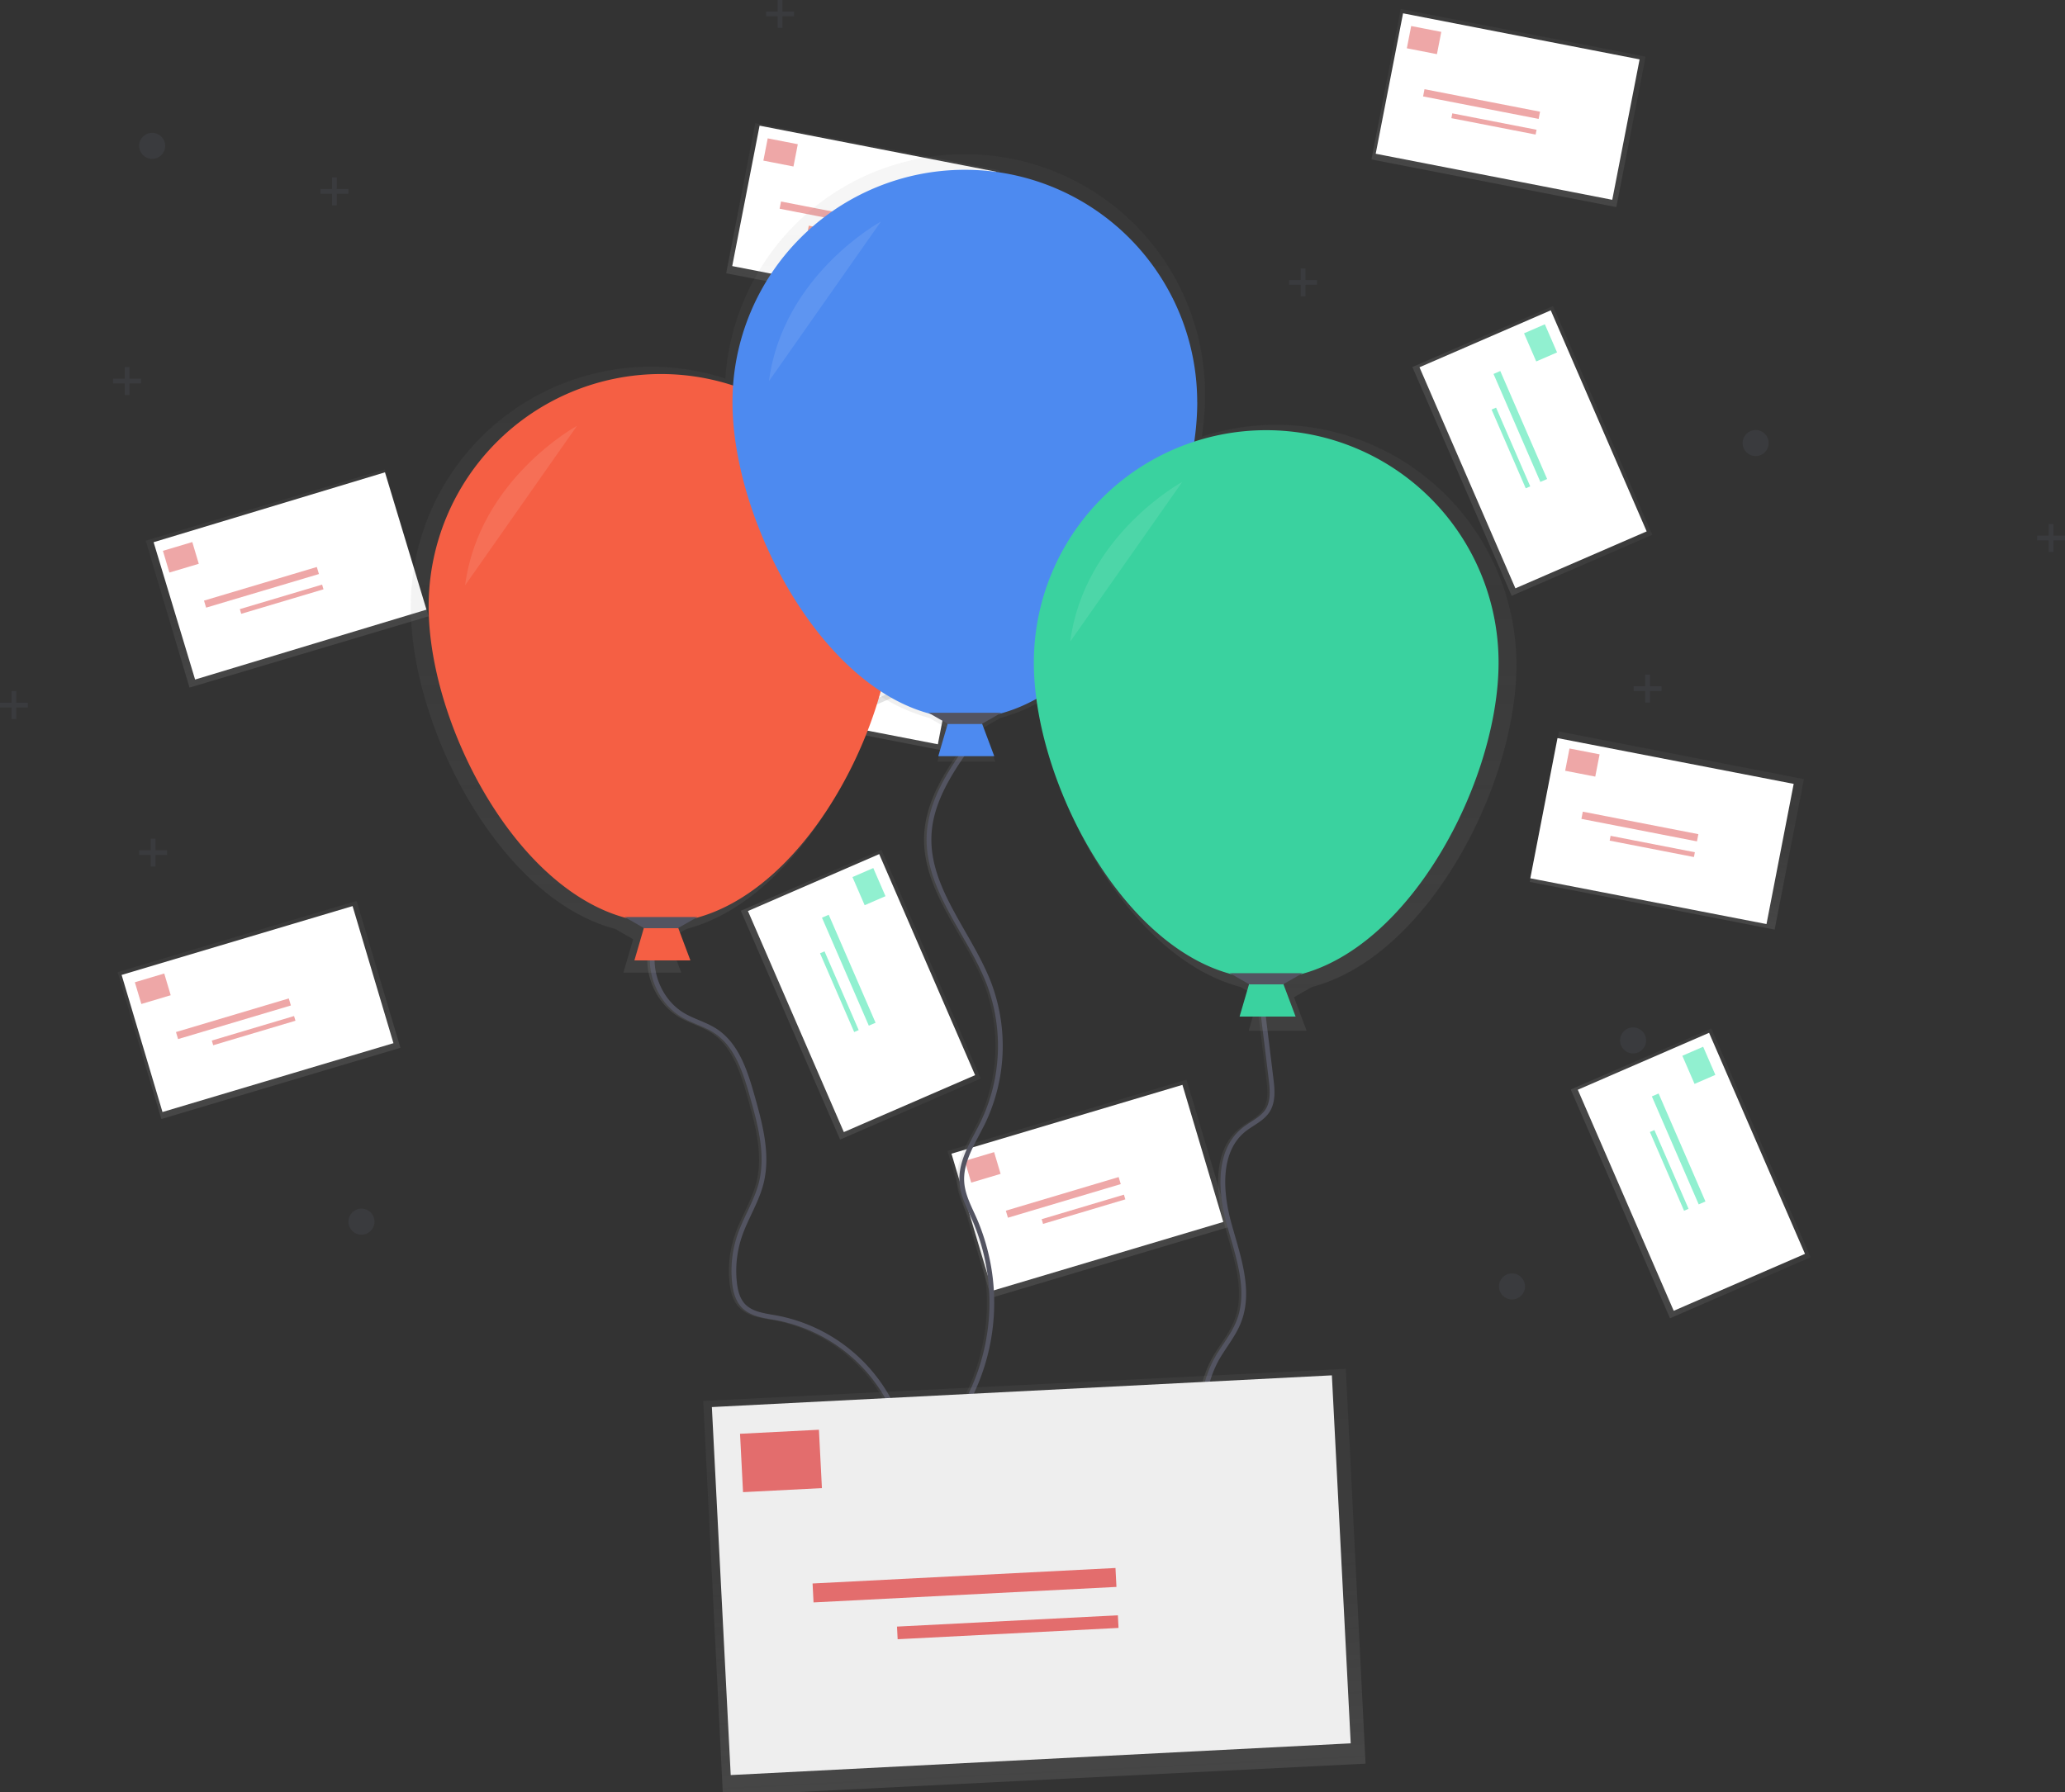 <svg id="e6c7a302-1d79-4c46-b758-a00a31f9e26b" data-name="Layer 1" xmlns="http://www.w3.org/2000/svg" xmlns:xlink="http://www.w3.org/1999/xlink" width="867.19" height="752.72" viewBox="0 0 867.19 752.72"><rect x="0" y="0" width="867.19" height="752.72" fill="#333333" stroke="none"/><defs><linearGradient id="22870d72-ac13-4c8c-bdf9-4d0841984fac" x1="8.15" y1="612.92" x2="8.15" y2="548.54" gradientTransform="matrix(-1, 0, 0, 1, 631.86, -7.83)" gradientUnits="userSpaceOnUse"><stop offset="0" stop-color="gray" stop-opacity="0.25"/><stop offset="0.54" stop-color="gray" stop-opacity="0.12"/><stop offset="1" stop-color="gray" stop-opacity="0.1"/></linearGradient><linearGradient id="46920503-58a9-44f5-869a-eb0d6f580dc2" x1="-193.49" y1="331.29" x2="-193.49" y2="266.91" gradientTransform="matrix(0, -1, -1, 0, 1165.49, 229)" xlink:href="#22870d72-ac13-4c8c-bdf9-4d0841984fac"/><linearGradient id="5b6c626d-ce2f-4633-b930-0e0ef649b376" x1="-246.01" y1="452.36" x2="-246.01" y2="387.98" gradientTransform="matrix(0, -1, -1, 0, 1296.56, 320.52)" xlink:href="#22870d72-ac13-4c8c-bdf9-4d0841984fac"/><linearGradient id="6999a8fe-21a9-4701-b226-ef883076e79f" x1="-14.86" y1="303.11" x2="-14.86" y2="238.73" gradientTransform="matrix(-1, 0, 0, 1, 542.37, -1.49)" xlink:href="#22870d72-ac13-4c8c-bdf9-4d0841984fac"/><linearGradient id="2e4c56eb-c899-4e7c-9ca1-432187ad2299" x1="-70.23" y1="46.12" x2="-70.23" y2="-18.26" gradientTransform="matrix(0, -1, -1, 0, 813.84, 48.8)" xlink:href="#22870d72-ac13-4c8c-bdf9-4d0841984fac"/><linearGradient id="92480007-5af8-4fb0-a0fe-f7ce09be329b" x1="58.85" y1="392.6" x2="58.85" y2="328.22" gradientTransform="matrix(0, -1, -1, 0, 1170.31, 321.92)" xlink:href="#22870d72-ac13-4c8c-bdf9-4d0841984fac"/><linearGradient id="91ef2396-2c54-4e76-8182-4a9970397d72" x1="320.67" y1="441.4" x2="320.67" y2="377.01" gradientTransform="matrix(-1, 0, 0, 1, 595.88, 88.63)" xlink:href="#22870d72-ac13-4c8c-bdf9-4d0841984fac"/><linearGradient id="c20cc891-92ec-4c26-a6a9-c793ae6cdb85" x1="162.93" y1="324.23" x2="162.93" y2="259.85" gradientTransform="matrix(0, -1, -1, 0, 809.92, 510.37)" xlink:href="#22870d72-ac13-4c8c-bdf9-4d0841984fac"/><linearGradient id="e5bd4efc-3d4a-453d-9559-e76160a17bf3" x1="-38.47" y1="742.22" x2="-38.47" y2="677.84" gradientTransform="matrix(0, -1, -1, 0, 1237.91, 453)" xlink:href="#22870d72-ac13-4c8c-bdf9-4d0841984fac"/><linearGradient id="1f2c304b-4956-4e16-8f36-0a16127bea31" x1="257.58" y1="271.1" x2="257.58" y2="206.72" gradientTransform="matrix(-1, 0, 0, 1, 544.58, 77.7)" xlink:href="#22870d72-ac13-4c8c-bdf9-4d0841984fac"/><linearGradient id="132bee92-70bf-4f7a-8946-6baf61115962" x1="186" y1="144.09" x2="186" y2="79.71" gradientTransform="matrix(0, -1, -1, 0, 641.58, 352.21)" xlink:href="#22870d72-ac13-4c8c-bdf9-4d0841984fac"/><linearGradient id="190d4067-154d-4acf-a3d4-786604031f46" x1="123.1" y1="659.28" x2="123.1" y2="594.9" gradientTransform="matrix(0, -1, -1, 0, 1166.77, 433.34)" xlink:href="#22870d72-ac13-4c8c-bdf9-4d0841984fac"/><linearGradient id="5b6818eb-4255-4703-a8a1-ad450826a32f" x1="438.22" y1="567.33" x2="541.4" y2="567.33" gradientTransform="matrix(1, 0, 0, 1, 0, 0)" xlink:href="#22870d72-ac13-4c8c-bdf9-4d0841984fac"/><linearGradient id="f72680a8-1c69-456c-9139-7d75f0ebc6fd" x1="554.46" y1="525.12" x2="586.43" y2="525.12" gradientTransform="matrix(1, 0, 0, 1, 0, 0)" xlink:href="#22870d72-ac13-4c8c-bdf9-4d0841984fac"/><linearGradient id="b4ecf0d7-9b75-430f-acce-e09492370ef4" x1="669.68" y1="582.71" x2="700.58" y2="582.71" gradientTransform="matrix(1, 0, 0, 1, 0, 0)" xlink:href="#22870d72-ac13-4c8c-bdf9-4d0841984fac"/><linearGradient id="fe1de1d1-8458-4939-941f-dea050869f88" x1="571.06" y1="506.59" x2="571.06" y2="139.02" gradientTransform="matrix(1, 0, 0, 1, 0, 0)" xlink:href="#22870d72-ac13-4c8c-bdf9-4d0841984fac"/><linearGradient id="b7a7a14d-13e4-460f-98bc-d42561b19638" x1="19.14" y1="784.71" x2="19.14" y2="618.86" gradientTransform="matrix(-1, 0, 0, 1, 619.95, 34.86)" xlink:href="#22870d72-ac13-4c8c-bdf9-4d0841984fac"/></defs><title>new message</title><rect x="571.33" y="540.71" width="104.76" height="64.38" transform="translate(-304.11 128.49) rotate(-16.6)" fill="url(#22870d72-ac13-4c8c-bdf9-4d0841984fac)"/><rect x="572.48" y="542.47" width="101.21" height="60.09" transform="translate(-304.03 128.29) rotate(-16.6)" fill="#fff"/><g opacity="0.6"><rect x="572.6" y="559.29" width="12.88" height="9.53" transform="translate(1128.72 865.47) rotate(163.4)" fill="#e36d6d"/><rect x="588.18" y="575.12" width="49.44" height="3.09" transform="translate(1198.63 880.49) rotate(163.4)" fill="#e36d6d"/><rect x="603.35" y="580.63" width="36.05" height="2.06" transform="translate(1216.66 887.85) rotate(163.4)" fill="#e36d6d"/></g><rect x="834.2" y="370.12" width="64.38" height="104.76" transform="translate(119.67 1118.51) rotate(-78.98)" fill="url(#46920503-58a9-44f5-869a-eb0d6f580dc2)"/><rect x="835.97" y="371.26" width="60.09" height="101.21" transform="matrix(0.19, -0.98, 0.98, 0.19, 119.98, 1117.63)" fill="#fff"/><g opacity="0.6"><rect x="824.48" y="389.18" width="12.88" height="9.53" transform="translate(1404.81 865.82) rotate(-168.98)" fill="#e36d6d"/><rect x="830.35" y="419.27" width="49.44" height="3.09" transform="translate(1447.53 923.68) rotate(-168.98)" fill="#e36d6d"/><rect x="842.24" y="428.14" width="36.05" height="2.06" transform="translate(1456.23 941.24) rotate(-168.98)" fill="#e36d6d"/></g><rect x="844.2" y="514.16" width="64.38" height="104.76" transform="translate(-319.47 321.88) rotate(-23.45)" fill="url(#5b6c626d-ce2f-4633-b930-0e0ef649b376)"/><rect x="846.65" y="515.27" width="60.09" height="101.21" transform="translate(-319.18 321.95) rotate(-23.45)" fill="#fff"/><g opacity="0.6"><rect x="873.41" y="516.37" width="12.88" height="9.53" transform="translate(585.47 1462.05) rotate(-113.45)" fill="#47e6b1"/><rect x="846.64" y="554.71" width="49.44" height="3.09" transform="translate(541.39 1503.36) rotate(-113.45)" fill="#47e6b1"/><rect x="849.39" y="564.23" width="36.05" height="2.06" transform="translate(527.6 1512.34) rotate(-113.45)" fill="#47e6b1"/></g><rect x="504.85" y="237.24" width="104.76" height="64.38" transform="translate(-220.16 96.83) rotate(-16.6)" fill="url(#6999a8fe-21a9-4701-b226-ef883076e79f)"/><rect x="506" y="239" width="101.21" height="60.09" transform="translate(-220.08 96.64) rotate(-16.6)" fill="#fff"/><g opacity="0.6"><rect x="506.12" y="255.82" width="12.88" height="9.53" transform="translate(911.8 290.18) rotate(163.4)" fill="#f55f44"/><rect x="521.69" y="271.65" width="49.44" height="3.09" transform="translate(981.71 305.2) rotate(163.4)" fill="#f55f44"/><rect x="536.87" y="277.16" width="36.05" height="2.06" transform="translate(999.74 312.56) rotate(163.4)" fill="#f55f44"/></g><rect x="767.72" y="66.65" width="64.38" height="104.76" transform="translate(363.77 807.79) rotate(-78.98)" fill="url(#2e4c56eb-c899-4e7c-9ca1-432187ad2299)"/><rect x="769.49" y="67.8" width="60.09" height="101.21" transform="translate(364.08 806.92) rotate(-78.98)" fill="#fff"/><g opacity="0.6"><rect x="758" y="85.71" width="12.88" height="9.53" transform="translate(1331.08 251.77) rotate(-168.98)" fill="#e36d6d"/><rect x="763.87" y="115.8" width="49.44" height="3.09" transform="translate(1373.8 309.63) rotate(-168.98)" fill="#e36d6d"/><rect x="775.75" y="124.68" width="36.05" height="2.06" transform="translate(1382.49 327.19) rotate(-168.98)" fill="#e36d6d"/></g><rect x="777.71" y="210.69" width="64.38" height="104.76" transform="translate(-204.2 270.36) rotate(-23.45)" fill="url(#92480007-5af8-4fb0-a0fe-f7ce09be329b)"/><rect x="780.17" y="211.8" width="60.09" height="101.21" transform="translate(-203.91 270.43) rotate(-23.45)" fill="#fff"/><g opacity="0.6"><rect x="806.93" y="212.9" width="12.88" height="9.53" transform="translate(770.94 976.83) rotate(-113.45)" fill="#47e6b1"/><rect x="780.16" y="251.24" width="49.44" height="3.09" transform="translate(726.85 1018.14) rotate(-113.45)" fill="#47e6b1"/><rect x="782.9" y="260.76" width="36.05" height="2.06" transform="translate(713.06 1027.12) rotate(-113.45)" fill="#47e6b1"/></g><rect x="222.82" y="465.65" width="104.76" height="64.38" transform="translate(-297.19 25.76) rotate(-16.6)" fill="url(#91ef2396-2c54-4e76-8182-4a9970397d72)"/><rect x="223.98" y="467.41" width="101.21" height="60.09" transform="translate(-297.11 25.57) rotate(-16.6)" fill="#fff"/><g opacity="0.6"><rect x="224.1" y="484.22" width="12.88" height="9.53" transform="translate(424.79 818.06) rotate(163.4)" fill="#e36d6d"/><rect x="239.67" y="500.05" width="49.44" height="3.09" transform="translate(494.7 833.08) rotate(163.4)" fill="#e36d6d"/><rect x="254.84" y="505.56" width="36.05" height="2.06" transform="translate(512.73 840.44) rotate(163.4)" fill="#e36d6d"/></g><rect x="485.7" y="295.06" width="64.38" height="104.76" transform="translate(-88.54 715.72) rotate(-78.98)" fill="url(#c20cc891-92ec-4c26-a6a9-c793ae6cdb85)"/><rect x="487.47" y="296.2" width="60.09" height="101.21" transform="matrix(0.19, -0.98, 0.98, 0.19, -88.23, 714.84)" fill="#fff"/><g opacity="0.6"><rect x="475.98" y="314.12" width="12.88" height="9.53" transform="translate(728.57 650.46) rotate(-168.98)" fill="#f55f44"/><rect x="481.84" y="344.21" width="49.44" height="3.09" transform="translate(771.29 708.32) rotate(-168.98)" fill="#f55f44"/><rect x="493.73" y="353.08" width="36.05" height="2.06" transform="translate(779.99 725.88) rotate(-168.98)" fill="#f55f44"/></g><rect x="495.69" y="439.09" width="64.38" height="104.76" transform="translate(-318.38 177) rotate(-23.45)" fill="url(#e5bd4efc-3d4a-453d-9559-e76160a17bf3)"/><rect x="498.15" y="440.2" width="60.09" height="101.21" transform="translate(-318.09 177.07) rotate(-23.45)" fill="#fff"/><g opacity="0.6"><rect x="524.91" y="441.3" width="12.88" height="9.53" transform="translate(167.15 1037.4) rotate(-113.45)" fill="#47e6b1"/><rect x="498.14" y="479.64" width="49.44" height="3.09" transform="translate(123.07 1078.7) rotate(-113.45)" fill="#47e6b1"/><rect x="500.88" y="489.17" width="36.05" height="2.06" transform="translate(109.27 1087.68) rotate(-113.45)" fill="#47e6b1"/></g><rect x="234.62" y="284.42" width="104.76" height="64.38" transform="translate(-244.91 21.58) rotate(-16.6)" fill="url(#1f2c304b-4956-4e16-8f36-0a16127bea31)"/><rect x="235.77" y="286.19" width="101.21" height="60.09" transform="matrix(0.96, -0.29, 0.29, 0.96, -244.83, 21.38)" fill="#fff"/><g opacity="0.6"><rect x="235.89" y="303" width="12.88" height="9.53" transform="translate(396.1 459.8) rotate(163.4)" fill="#e36d6d"/><rect x="251.47" y="318.83" width="49.44" height="3.09" transform="translate(466.01 474.82) rotate(163.4)" fill="#e36d6d"/><rect x="266.64" y="324.34" width="36.05" height="2.06" transform="translate(484.04 482.18) rotate(163.4)" fill="#e36d6d"/></g><rect x="497.49" y="113.83" width="64.38" height="104.76" transform="matrix(0.19, -0.98, 0.98, 0.19, 98.88, 580.71)" fill="url(#132bee92-70bf-4f7a-8946-6baf61115962)"/><rect x="499.26" y="114.98" width="60.09" height="101.21" transform="translate(99.2 579.84) rotate(-78.98)" fill="#fff"/><g opacity="0.6"><rect x="487.77" y="132.89" width="12.88" height="9.53" transform="translate(786.59 293.61) rotate(-168.98)" fill="#e36d6d"/><rect x="493.64" y="162.99" width="49.44" height="3.09" transform="translate(829.31 351.47) rotate(-168.98)" fill="#e36d6d"/><rect x="505.53" y="171.86" width="36.05" height="2.06" transform="translate(838 369.03) rotate(-168.98)" fill="#f55f44"/></g><rect x="507.49" y="257.87" width="64.38" height="104.76" transform="translate(-245.29 166.73) rotate(-23.45)" fill="url(#190d4067-154d-4acf-a3d4-786604031f46)"/><rect x="509.94" y="258.98" width="60.09" height="101.21" transform="translate(-245 166.8) rotate(-23.45)" fill="#fff"/><g opacity="0.6"><rect x="536.7" y="260.08" width="12.88" height="9.53" transform="translate(349.9 794.88) rotate(-113.45)" fill="#47e6b1"/><rect x="509.93" y="298.42" width="49.44" height="3.09" transform="translate(305.81 836.19) rotate(-113.45)" fill="#47e6b1"/><rect x="512.68" y="307.95" width="36.05" height="2.06" transform="translate(292.02 845.16) rotate(-113.45)" fill="#47e6b1"/></g><circle cx="63.9" cy="61.26" r="5.47" fill="#535461" opacity="0.25"/><circle cx="634.96" cy="540.36" r="5.47" fill="#535461" opacity="0.25"/><circle cx="151.79" cy="513.16" r="5.47" fill="#535461" opacity="0.25"/><circle cx="685.81" cy="437.02" r="5.47" fill="#535461" opacity="0.25"/><circle cx="737.28" cy="186.1" r="5.47" fill="#535461" opacity="0.25"/><polygon points="333.44 4.87 328.58 4.87 328.58 0 326.59 0 326.59 4.87 321.73 4.87 321.73 6.85 326.59 6.85 326.59 11.71 328.58 11.71 328.58 6.85 333.44 6.85 333.44 4.87" fill="#535461" opacity="0.25"/><polygon points="146.29 79.4 141.43 79.4 141.43 74.54 139.44 74.54 139.44 79.4 134.58 79.4 134.58 81.39 139.44 81.39 139.44 86.25 141.43 86.25 141.43 81.39 146.29 81.39 146.29 79.4" fill="#535461" opacity="0.25"/><polygon points="70.16 357.13 65.3 357.13 65.3 352.27 63.31 352.27 63.31 357.13 58.45 357.13 58.45 359.12 63.31 359.12 63.31 363.98 65.3 363.98 65.3 359.12 70.16 359.12 70.16 357.13" fill="#535461" opacity="0.25"/><polygon points="59.23 159.07 54.36 159.07 54.36 154.2 52.38 154.2 52.38 159.07 47.51 159.07 47.51 161.05 52.38 161.05 52.38 165.92 54.36 165.92 54.36 161.05 59.23 161.05 59.23 159.07" fill="#535461" opacity="0.25"/><polygon points="11.71 295.17 6.85 295.17 6.85 290.3 4.87 290.3 4.87 295.17 0 295.17 0 297.15 4.87 297.15 4.87 302.01 6.85 302.01 6.85 297.15 11.71 297.15 11.71 295.17" fill="#535461" opacity="0.25"/><polygon points="867.19 224.99 862.33 224.99 862.33 220.13 860.34 220.13 860.34 224.99 855.48 224.99 855.48 226.98 860.34 226.98 860.34 231.84 862.33 231.84 862.33 226.98 867.19 226.98 867.19 224.99" fill="#535461" opacity="0.25"/><polygon points="697.76 288.26 692.9 288.26 692.9 283.39 690.91 283.39 690.91 288.26 686.05 288.26 686.05 290.24 690.91 290.24 690.91 295.11 692.9 295.11 692.9 290.24 697.76 290.24 697.76 288.26" fill="#535461" opacity="0.25"/><polygon points="553.08 117.62 548.21 117.62 548.21 112.76 546.23 112.76 546.23 117.62 541.36 117.62 541.36 119.61 546.23 119.61 546.23 124.47 548.21 124.47 548.21 119.61 553.08 119.61 553.08 117.62" fill="#535461" opacity="0.25"/><path d="M440.3,469.38c-3.5,11.36,1.75,24.79,12,30.77,4.29,2.5,9.24,3.77,13.41,6.48,9.05,5.89,12.62,17.19,15.56,27.58,3.37,11.95,6.76,24.58,3.67,36.6-2,7.66-6.45,14.44-9,21.94a45.78,45.78,0,0,0-2.17,19.54c.37,3.5,1.25,7.14,3.64,9.72,3.46,3.73,9,4.29,14,5.19a68.19,68.19,0,0,1,49,38" transform="translate(-166.4 -73.64)" fill="none" stroke-miterlimit="10" stroke-width="2" stroke="url(#5b6818eb-4255-4703-a8a1-ad450826a32f)"/><path d="M441.37,469.38c-3.5,11.36,1.75,24.79,12,30.77,4.29,2.5,9.24,3.77,13.41,6.48,9.05,5.89,12.62,17.19,15.56,27.58,3.37,11.95,6.76,24.58,3.67,36.6-2,7.66-6.45,14.44-9,21.94a45.78,45.78,0,0,0-2.17,19.54c.37,3.5,1.25,7.14,3.64,9.72,3.46,3.73,9,4.29,14,5.19a68.19,68.19,0,0,1,49,38" transform="translate(-166.4 -73.64)" fill="none" stroke="#535461" stroke-miterlimit="10" stroke-width="2"/><path d="M573.84,384.5c-8.63,12-17.59,25-18.33,39.77-1.13,22.73,17,41.32,25.17,62.58A74.38,74.38,0,0,1,578.18,545c-4,8.19-9.61,16.32-8.92,25.39.42,5.54,3.19,10.57,5.42,15.66a88.29,88.29,0,0,1-5.12,79.72" transform="translate(-166.4 -73.64)" fill="none" stroke-miterlimit="10" stroke-width="2" stroke="url(#f72680a8-1c69-456c-9139-7d75f0ebc6fd)"/><path d="M574.91,384.5c-8.63,12-17.59,25-18.33,39.77-1.13,22.73,17,41.32,25.17,62.58A74.38,74.38,0,0,1,579.26,545c-4,8.19-9.61,16.32-8.92,25.39.42,5.54,3.19,10.57,5.42,15.66a88.29,88.29,0,0,1-5.12,79.72" transform="translate(-166.4 -73.64)" fill="none" stroke="#535461" stroke-miterlimit="10" stroke-width="2"/><path d="M695,492.76l4.17,34c.55,4.52,1,9.45-1.4,13.3-2.3,3.65-6.61,5.39-10,8.09-11,8.85-10,25.85-6.24,39.48s9.28,28.27,4,41.38c-2.18,5.41-6,10-8.91,15a46.07,46.07,0,0,0-5.51,28.58" transform="translate(-166.4 -73.64)" fill="none" stroke-miterlimit="10" stroke-width="2" stroke="url(#b4ecf0d7-9b75-430f-acce-e09492370ef4)"/><path d="M696,492.76l4.17,34c.55,4.52,1,9.45-1.4,13.3-2.3,3.65-6.61,5.39-10,8.09-11,8.85-10,25.85-6.24,39.48s9.28,28.27,4,41.38c-2.18,5.41-6,10-8.91,15a46.07,46.07,0,0,0-5.51,28.58" transform="translate(-166.4 -73.64)" fill="none" stroke="#535461" stroke-miterlimit="10" stroke-width="2"/><g opacity="0.7"><path d="M803.22,352.89A100.9,100.9,0,0,0,671.17,257a121.19,121.19,0,0,0,1.29-17.12A100.84,100.84,0,0,0,471,232.63,100.9,100.9,0,0,0,338.9,328.51c0,50.6,37.26,122.57,85.85,135.32l7.55,4.32-4.1,14.06h24.3l-5.28-14.08,7.52-4.3c37.54-9.85,68.31-55.05,80.37-98.44a73.68,73.68,0,0,0,21.51,9.79l7.55,4.32-4.1,14.06h24.3l-5.28-14.08,7.52-4.3a70.36,70.36,0,0,0,16-6.5c6.49,48.65,41,108.06,84.74,119.53l7.55,4.32-4.1,14.06h24.3l-5.28-14.08,7.52-4.3C766,475.46,803.22,403.49,803.22,352.89Z" transform="translate(-166.4 -73.64)" fill="url(#fe1de1d1-8458-4939-941f-dea050869f88)"/></g><polygon points="289.93 403.41 266.42 403.41 270.53 389.3 284.64 389.3 289.93 403.41" fill="#f55f44"/><path d="M541.57,328.33c0,53.89-43.69,132.85-97.58,132.85s-97.58-79-97.58-132.85a97.58,97.58,0,0,1,195.16,0Z" transform="translate(-166.4 -73.64)" fill="#f55f44"/><polygon points="284.64 389.89 270.53 389.89 262.3 385.19 292.87 385.19 284.64 389.89" fill="#535461"/><path d="M408.72,252.5s-41.15,22.34-47,67" transform="translate(-166.4 -73.64)" fill="#fff" opacity="0.1"/><polygon points="417.54 317.63 394.03 317.63 398.14 303.52 412.25 303.52 417.54 317.63" fill="#4d8af0"/><path d="M669.18,242.54c0,53.89-43.69,132.85-97.58,132.85S474,296.44,474,242.54a97.58,97.58,0,1,1,195.16,0Z" transform="translate(-166.4 -73.64)" fill="#4d8af0"/><polygon points="412.25 304.11 398.14 304.11 389.91 299.4 420.48 299.4 412.25 304.11" fill="#535461"/><path d="M536.33,166.71s-41.15,22.34-47,67" transform="translate(-166.4 -73.64)" fill="#fff" opacity="0.1"/><polygon points="544.08 427 520.56 427 524.68 412.9 538.78 412.9 544.08 427" fill="#3ad29f"/><path d="M795.72,351.92c0,53.89-43.69,132.85-97.58,132.85s-97.58-79-97.58-132.85a97.58,97.58,0,0,1,195.16,0Z" transform="translate(-166.4 -73.64)" fill="#3ad29f"/><polygon points="538.78 413.48 524.68 413.48 516.45 408.78 547.01 408.78 538.78 413.48" fill="#535461"/><path d="M662.86,276.09s-41.15,22.34-47,67" transform="translate(-166.4 -73.64)" fill="#fff" opacity="0.1"/><rect x="465.87" y="653.73" width="269.86" height="165.85" transform="matrix(1, -0.05, 0.05, 1, -203.25, -41.98)" fill="url(#b7a7a14d-13e4-460f-98bc-d42561b19638)"/><rect x="469.12" y="657.92" width="260.71" height="154.78" transform="translate(-203.19 -42.05) rotate(-2.93)" fill="#eee"/><rect x="477.81" y="675.02" width="33.17" height="24.55" transform="translate(856.85 1274.79) rotate(177.07)" fill="#e36d6d"/><rect x="507.77" y="735.5" width="127.37" height="7.96" transform="translate(1013.55 1375.16) rotate(177.07)" fill="#e36d6d"/><rect x="543.2" y="754.5" width="92.88" height="5.31" transform="translate(1050.78 1409.55) rotate(177.07)" fill="#e36d6d"/></svg>